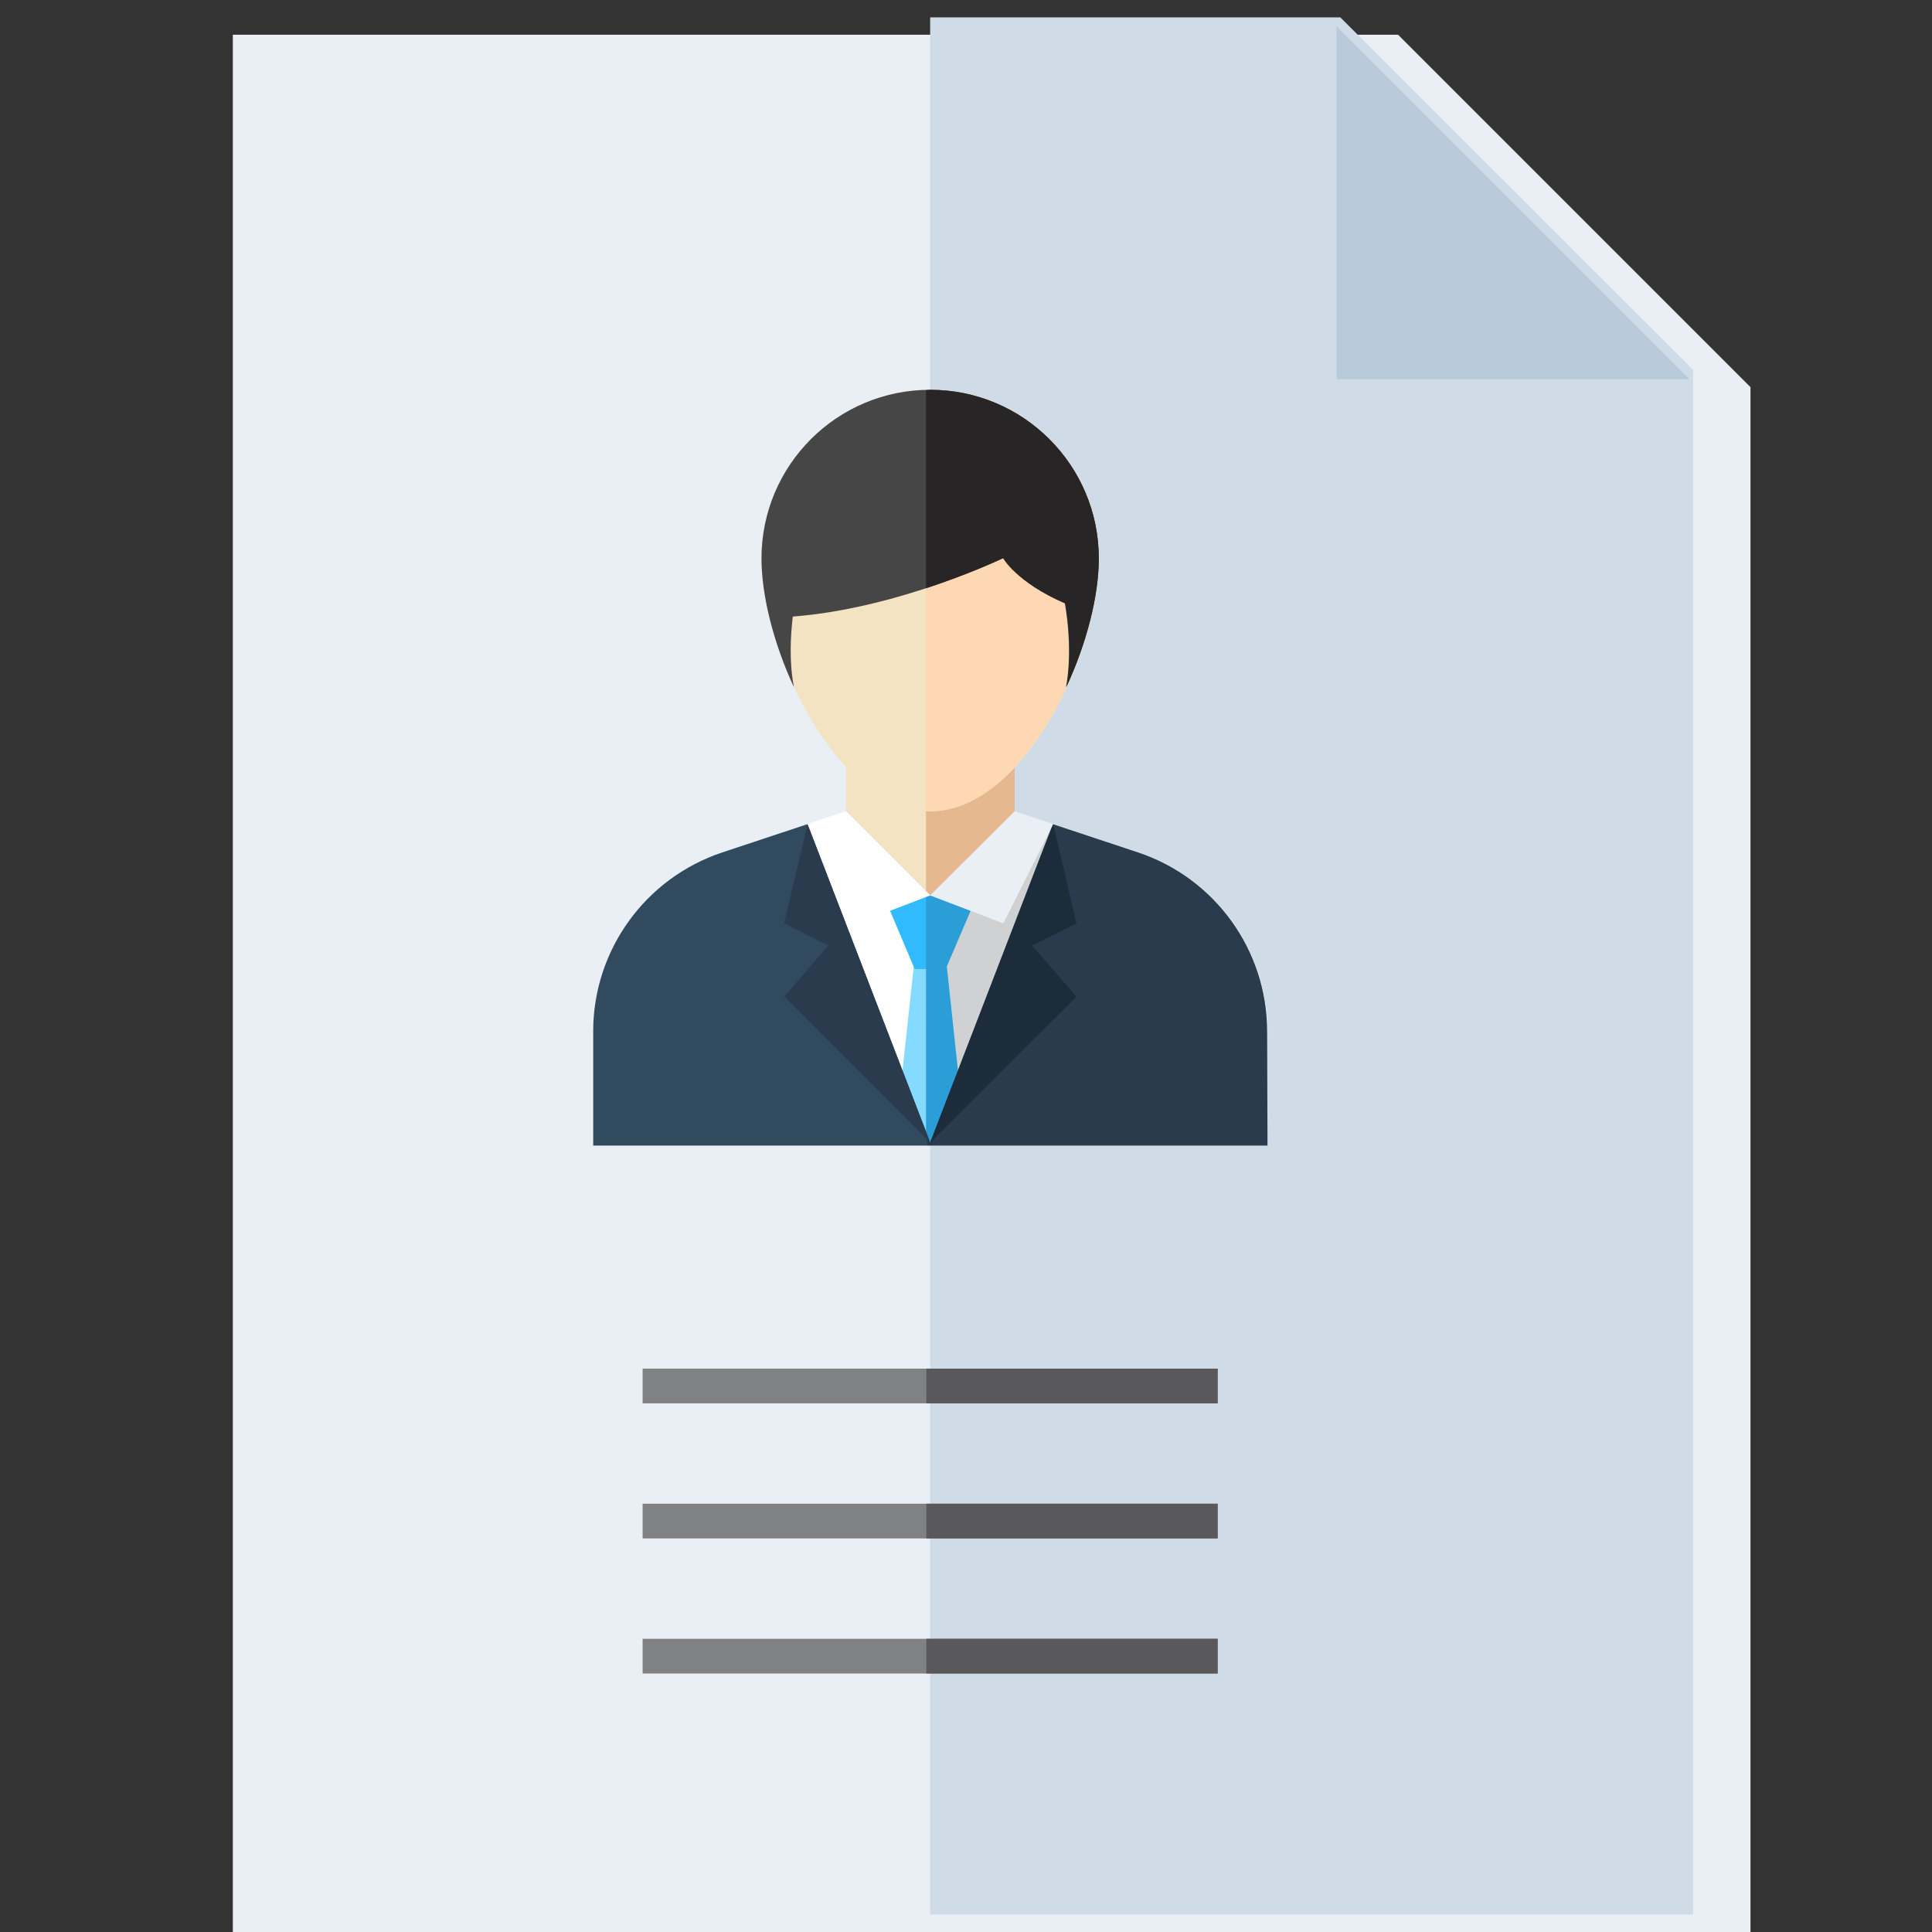 <?xml version="1.0" encoding="utf-8"?>
<!-- Generator: Adobe Illustrator 21.1.0, SVG Export Plug-In . SVG Version: 6.00 Build 0)  -->
<svg version="1.1" id="Layer_1" xmlns="http://www.w3.org/2000/svg" xmlns:xlink="http://www.w3.org/1999/xlink" x="0px" y="0px"
	 viewBox="0 0 512 512" style="enable-background:new 0 0 512 512;" xml:space="preserve">
<rect x="0" y="0" width="512" height="512" fill="#333333" stroke="none"/>
<style type="text/css">
	.st0{fill:#E9EFF4;}
	.st1{fill:#CFDBE6;}
	.st2{fill:#B8C9D9;}
	.st3{fill:#FFFFFF;}
	.st4{fill:#D0D1D3;}
	.st5{fill:#F4E3C3;}
	.st6{fill:#E5B88F;}
	.st7{fill:#FED8B2;}
	.st8{fill:#464647;}
	.st9{fill:#272525;}
	.st10{fill:#84DBFF;}
	.st11{fill:#2B9ED8;}
	.st12{fill:#324A5E;}
	.st13{fill:#2B3B4E;}
	.st14{fill:#1D2C3A;}
	.st15{fill:#31BAFD;}
	.st16{fill:#808183;}
	.st17{fill:#59595B;}
</style>
<polygon class="st0" points="370.5,9.2 61.7,9.2 61.7,512 463.9,512 463.9,102.6 "/>
<polygon class="st1" points="448.7,98 355.2,4.6 246.5,4.6 246.5,507.4 448.7,507.4 "/>
<polygon class="st2" points="354.2,100.5 447.7,100.5 354.2,7 "/>
<path class="st3" d="M335.8,303.6H157.2v-30.3c0-21.5,13.8-40.6,34.2-47.4l32.8-10.9h44.7l32.8,10.9c20.4,6.8,34.2,25.9,34.2,47.4
	L335.8,303.6L335.8,303.6z"/>
<path class="st4" d="M335.8,273.3c0-21.5-13.8-40.6-34.2-47.4L268.9,215h-23.5v88.6h90.5V273.3z"/>
<polygon class="st5" points="268.9,215 246.5,237.3 224.2,215 224.2,192.6 268.9,192.6 "/>
<polygon class="st6" points="245.4,192.6 245.4,236.1 246.5,237.3 268.9,215 268.9,192.6 "/>
<path class="st5" d="M201.9,148c0-24.7,20-44.7,44.7-44.7s44.7,20,44.7,44.7c0,24.7-20,67-44.7,67C221.9,215,201.9,172.6,201.9,148z
	"/>
<path class="st7" d="M246.5,103.3c-0.4,0-0.8,0.1-1.1,0.1v111.5c0.4,0,0.8,0.1,1.1,0.1c24.7,0,44.7-42.3,44.7-67
	C291.2,123.3,271.2,103.3,246.5,103.3z"/>
<path class="st8" d="M291.2,148c0-24.7-20-44.7-44.7-44.7c-24.7,0-44.7,20-44.7,44.7c0,9.8,3.2,22.5,8.6,34.1
	c-1.3-6.7-0.9-13.6-0.3-18.7c28.3-2.2,55.7-15.5,55.7-15.5s3.5,6.4,16.4,12c0.9,5.3,1.8,13.9,0.3,22.2
	C288,170.5,291.2,157.8,291.2,148z"/>
<path class="st9" d="M291.2,148c0-24.7-20-44.7-44.7-44.7c-0.4,0-0.8,0.1-1.1,0.1v52.5c12.2-4,20.5-8,20.5-8s3.5,6.4,16.4,12
	c0.9,5.3,1.8,13.9,0.3,22.2C288,170.5,291.2,157.8,291.2,148z"/>
<polygon class="st10" points="237.1,302.8 243.4,244.7 249.7,244.7 255.9,302.8 "/>
<polygon class="st11" points="249.7,244.7 245.4,244.7 245.4,302.8 255.9,302.8 "/>
<path class="st12" d="M214,218.4l-22.6,7.5c-20.4,6.8-34.2,25.9-34.2,47.4v30.3h88.2v-3.8L214,218.4z"/>
<path class="st13" d="M335.8,273.3c0-21.5-13.8-40.6-34.2-47.4l-22.6-7.5l-32.5,84.4l-1.1-3v3.8h90.5L335.8,273.3L335.8,273.3z"/>
<polygon class="st14" points="279.1,218.4 285.3,244.7 273.5,250.6 285.3,264.1 246.5,302.8 "/>
<polygon class="st13" points="214,218.4 207.8,244.7 219.5,250.6 207.8,264.1 246.5,302.8 "/>
<polygon class="st15" points="258.9,237.4 250.6,256.8 242.4,256.8 234.2,237.4 "/>
<polygon class="st11" points="258.9,237.4 245.4,237.4 245.4,256.8 250.6,256.8 "/>
<polygon class="st0" points="265.9,244.7 279.1,218.4 268.9,215 246.5,237.3 "/>
<polygon class="st3" points="227.2,244.7 214,218.4 224.2,215 246.5,237.3 "/>
<g>
	<rect x="170.3" y="362.7" class="st16" width="152.4" height="9.2"/>
	<rect x="170.3" y="398.5" class="st16" width="152.4" height="9.2"/>
	<rect x="170.3" y="434.3" class="st16" width="152.4" height="9.2"/>
</g>
<g>
	<rect x="245.5" y="362.7" class="st17" width="77.2" height="9.2"/>
	<rect x="245.5" y="398.5" class="st17" width="77.2" height="9.2"/>
	<rect x="245.5" y="434.3" class="st17" width="77.2" height="9.2"/>
</g>
</svg>
